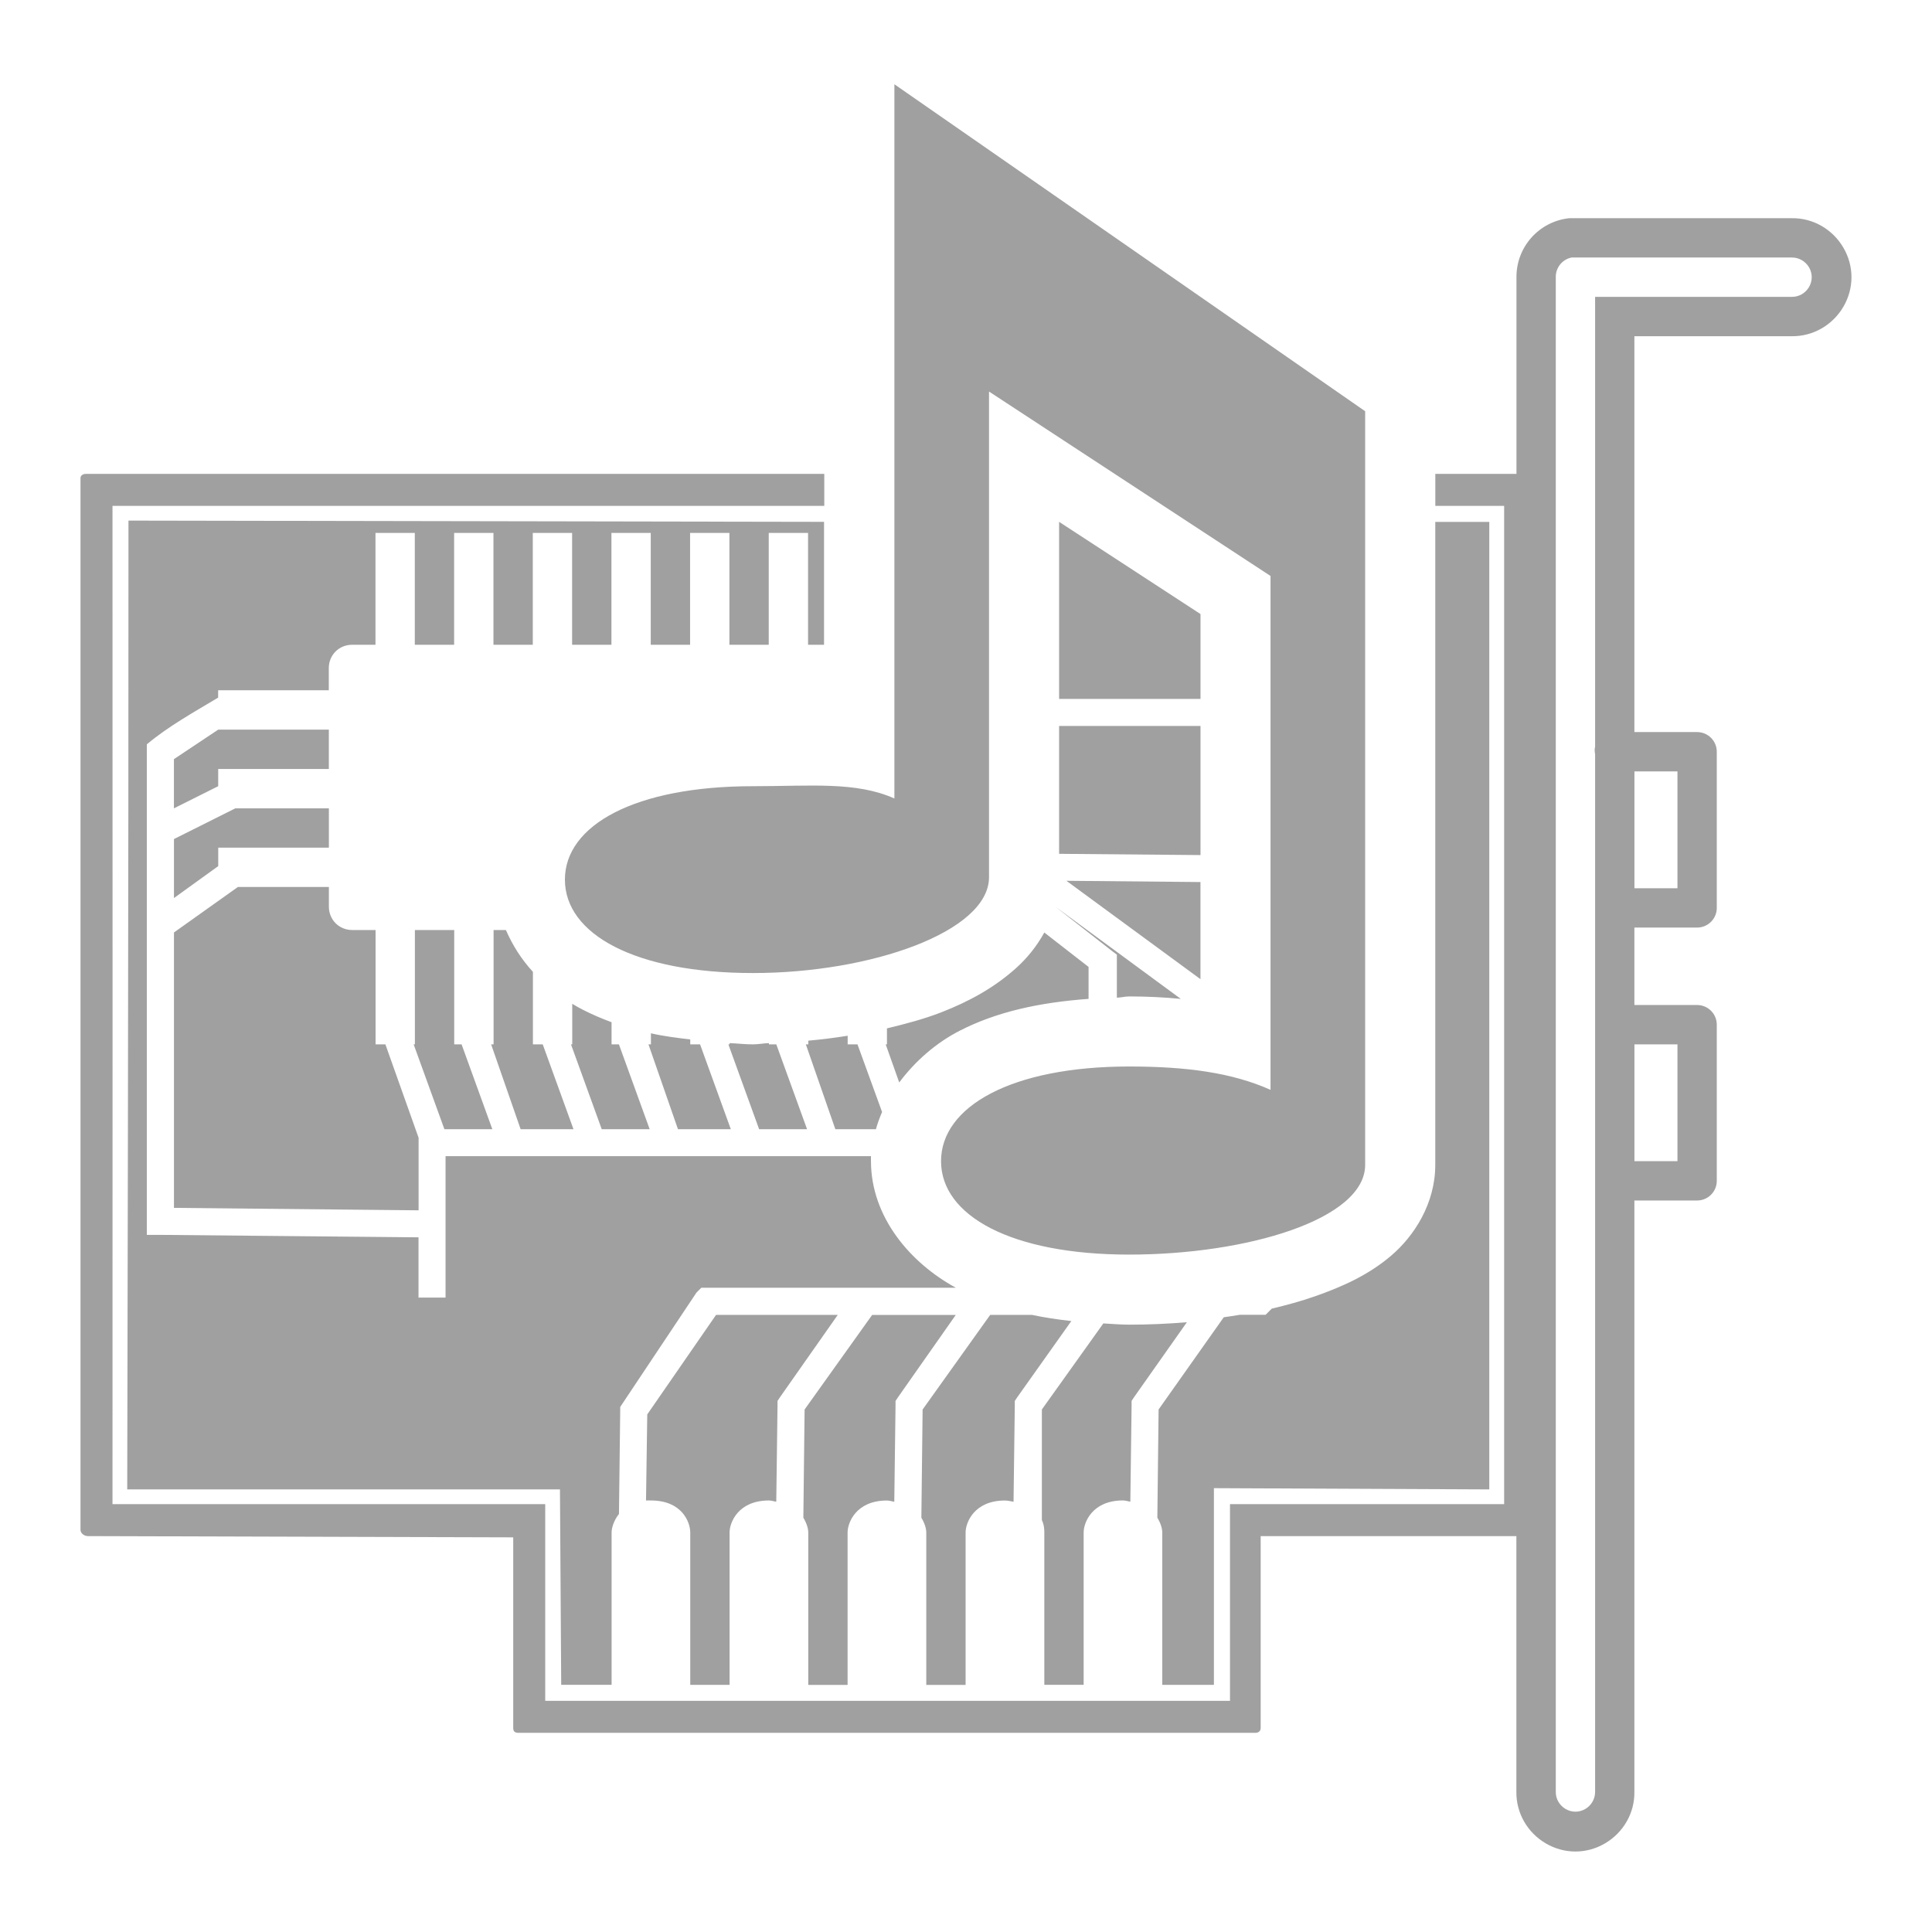 <svg xmlns="http://www.w3.org/2000/svg" xmlns:xlink="http://www.w3.org/1999/xlink" width="48" height="48">
  <defs id="acyl-settings">
    <linearGradient id="acyl-gradient" x1="0%" x2="0%" y1="0%" y2="100%">
      <stop offset="100%" style="stop-color:#A0A0A0;stop-opacity:1"/>
    </linearGradient>
    <g id="acyl-filter">
      <filter id="filter"/>
    </g>
    <g id="acyl-drawing">
      <path id="path-main" d="m 22.221,2.092 0,17.746 c -0.954,-0.426 -2.083,-0.305 -3.513,-0.305 -2.928,0 -4.673,0.966 -4.673,2.321 0,1.355 1.745,2.321 4.673,2.321 2.928,0 5.864,-1.027 5.864,-2.382 l 0,-12.065 6.994,4.582 0,12.767 c -0.954,-0.426 -2.083,-0.58 -3.513,-0.58 -2.928,-1e-6 -4.673,0.997 -4.673,2.352 1e-6,1.355 1.745,2.321 4.673,2.321 2.928,1e-6 5.864,-0.875 5.864,-2.23 l 0,-18.723 -11.698,-8.125 z m 16.768,3.329 c -0.75,0.079 -1.317,0.712 -1.313,1.466 l 0,4.887 -2.016,0 0,0.794 1.527,0 0.183,0 0,0.183 c 0,0 4.27e-4,6.11 0,12.217 2.32e-4,4.134 -1.9e-5,8.267 0,12.401 l -6.811,0 0,4.887 -17.013,0 0,-4.887 -10.751,0 c 0.002,-8.206 0.002,-16.412 0,-24.618 l 0,-0.183 0.183,0 17.501,0 0,-0.794 -18.357,0 c -0.077,0.004 -0.13,0.05 -0.122,0.122 l 0,26.115 c 10e-8,0.077 0.087,0.153 0.183,0.153 l 10.568,0.031 0,4.734 c 0,0.07 0.023,0.122 0.122,0.122 l 18.326,0 c 0.09,-0.004 0.122,-0.061 0.122,-0.122 l 0,-4.765 6.353,0 0,6.353 c -0.007,0.529 0.276,1.016 0.733,1.283 0.457,0.267 1.009,0.267 1.466,0 0.457,-0.267 0.741,-0.754 0.733,-1.283 l 0,-14.691 1.558,0 c 0.27,-2.7e-5 0.489,-0.219 0.489,-0.489 l 0,-3.879 c -2.7e-5,-0.27 -0.219,-0.489 -0.489,-0.489 l -1.558,0 0,-1.924 1.558,0 c 0.27,-2.8e-5 0.489,-0.219 0.489,-0.489 l 0,-3.879 c -2.7e-5,-0.27 -0.219,-0.489 -0.489,-0.489 l -1.558,0 0,-9.835 3.91,0 c 0.529,0.007 1.016,-0.276 1.283,-0.733 0.267,-0.457 0.267,-1.009 0,-1.466 -0.267,-0.457 -0.754,-0.741 -1.283,-0.733 -1.843,-1.28e-5 -3.686,0 -5.528,0 z m 0.061,0.977 5.467,0 c 0.176,-0.002 0.339,0.092 0.428,0.244 0.089,0.152 0.089,0.336 0,0.489 -0.089,0.152 -0.251,0.247 -0.428,0.244 l -4.887,0 0,11.179 c -0.017,0.061 -0.011,0.116 0,0.183 l 0,25.779 c 0.002,0.176 -0.092,0.339 -0.244,0.428 -0.152,0.089 -0.336,0.089 -0.489,0 -0.152,-0.089 -0.247,-0.251 -0.244,-0.428 l 0,-37.63 c -0.004,-0.238 0.163,-0.444 0.397,-0.489 z M 3.192,12.935 c 0.004,8.147 -0.03,23.829 -0.031,24.068 l 10.751,0 0.031,4.856 1.252,0 0,-3.787 c 0,-0.114 0.056,-0.298 0.183,-0.458 l 0.031,-2.566 0,-0.092 0.061,-0.092 1.833,-2.749 0.122,-0.122 0.183,0 6.139,0 c -1.129,-0.615 -2.107,-1.753 -2.108,-3.146 0,-0.042 -0.002,-0.081 0,-0.122 l -0.611,0 -2.627,0 -1.283,0 -2.627,0 -1.283,0 -0.489,0 -1.649,0 0,3.513 -0.672,0 0,-1.497 -6.414,-0.061 -0.336,0 0,-0.336 0,-11.851 c 0.531,-0.446 1.162,-0.795 1.772,-1.161 l 0,-0.183 2.749,0 0,-0.55 c 0,-0.326 0.254,-0.58 0.58,-0.58 l 0.58,0 0,-2.779 0.977,0 0,2.779 0.977,0 0,-2.779 0.977,0 0,2.779 0.977,0 0,-2.779 0.977,0 0,2.779 0.977,0 0,-2.779 0.977,0 0,2.779 0.977,0 0,-2.779 0.977,0 0,2.779 0.977,0 0,-2.779 0.977,0 0,2.779 0.397,0 0,-3.054 -17.288,-0.031 z m 23.121,0.031 0,4.398 3.513,0 0,-2.108 -3.513,-2.291 z m 9.346,0 0,15.974 c 0,0.969 -0.532,1.778 -1.1,2.26 -0.568,0.483 -1.212,0.769 -1.894,1.008 -0.341,0.12 -0.701,0.217 -1.069,0.305 l -0.061,0.061 -0.092,0.092 -0.153,0 -0.489,0 c -0.133,0.023 -0.262,0.041 -0.397,0.061 l -1.619,2.291 -0.031,2.688 c 0.083,0.138 0.122,0.271 0.122,0.367 l 0,3.787 1.283,0 0,-4.887 6.842,0.031 c 1.27e-4,-4.011 1.9e-5,-8.023 0,-12.034 4.19e-4,-6 2e-6,-11.795 0,-12.004 l -1.344,0 z m -9.346,5.07 0,3.177 3.513,0.031 0,-3.207 -3.513,0 z m -20.892,0.092 -1.1,0.733 0,1.222 1.1,-0.55 0,-0.428 2.749,0 0,-0.977 -2.749,0 z m 35.186,1.038 1.069,0 0,2.902 -1.069,0 0,-2.902 z m -34.758,0.916 -1.527,0.764 0,1.466 1.1,-0.794 0,-0.458 2.749,0 0,-0.977 -2.321,0 z m 20.647,1.802 3.329,2.443 0,-2.413 -3.329,-0.031 z m -20.586,0.153 -1.588,1.13 0,6.842 6.078,0.061 0,-1.68 0,-0.122 -0.825,-2.321 -0.244,0 0,-2.841 -0.58,0 c -0.326,0 -0.58,-0.254 -0.58,-0.58 l 0,-0.489 -2.26,0 z m 20.311,0.489 1.405,1.1 0.122,0.092 0,0.183 0,0.886 c 0.104,-0.002 0.199,-0.031 0.305,-0.031 0.442,0 0.869,0.021 1.283,0.061 l -3.115,-2.291 z m -15.913,0.58 0,2.841 -0.031,0 0.764,2.108 1.191,0 -0.764,-2.108 -0.183,0 0,-2.841 -0.977,0 z m 1.955,0 0,2.841 -0.061,0 0.733,2.108 1.313,0 -0.764,-2.108 -0.244,0 0,-1.802 C 12.956,23.835 12.737,23.492 12.569,23.106 l -0.305,0 z m 13.683,0.061 c -0.194,0.355 -0.441,0.651 -0.703,0.886 -0.553,0.496 -1.181,0.835 -1.863,1.1 -0.422,0.164 -0.876,0.284 -1.344,0.397 l 0,0.397 -0.031,0 0.336,0.947 c 0.401,-0.539 0.924,-0.989 1.497,-1.283 0.922,-0.474 1.988,-0.706 3.207,-0.794 l 0,-0.794 -1.1,-0.855 z m -11.729,1.772 0,1.008 -0.031,0 0.764,2.108 1.191,0 -0.764,-2.108 -0.183,0 0,-0.55 c -0.241,-0.09 -0.478,-0.19 -0.703,-0.305 -0.093,-0.048 -0.184,-0.097 -0.275,-0.153 z m 1.955,0.733 0,0.275 -0.061,0 0.733,2.108 1.313,0 -0.764,-2.108 -0.244,0 0,-0.122 c -0.337,-0.041 -0.666,-0.081 -0.977,-0.153 z m 4.887,0.061 c -0.325,0.052 -0.642,0.092 -0.977,0.122 l 0,0.092 -0.061,0 0.733,2.108 1.008,0 c 0.04,-0.146 0.094,-0.289 0.153,-0.428 l -0.611,-1.68 -0.244,0 0,-0.214 z m -2.932,0.183 0,0.031 -0.031,0 0.764,2.108 1.191,0 -0.764,-2.108 -0.183,0 0,-0.031 c -0.132,0.003 -0.265,0.031 -0.397,0.031 -0.202,0 -0.386,-0.023 -0.58,-0.031 z m 22.48,0.031 1.069,0 0,2.902 -1.069,0 0,-2.902 z m -22.816,6.72 -1.71,2.474 -0.031,2.138 c 0.039,-0.003 0.08,0 0.122,0 0.782,10e-7 0.977,0.55 0.977,0.794 l 0,3.787 0.977,0 0,-3.787 c 0,-0.244 0.211,-0.794 0.977,-0.794 0.066,0 0.126,0.023 0.183,0.031 l 0.031,-2.382 0,-0.122 0.061,-0.092 1.436,-2.046 -3.024,0 z m 3.879,0 -1.68,2.352 -0.031,2.688 c 0.083,0.138 0.122,0.271 0.122,0.367 l 0,3.787 0.977,0 0,-3.787 c 0,-0.244 0.211,-0.794 0.977,-0.794 0.066,0 0.126,0.023 0.183,0.031 l 0.031,-2.382 0,-0.122 0.061,-0.092 1.436,-2.046 -2.077,0 z m 2.932,0 -1.68,2.352 -0.031,2.688 c 0.083,0.138 0.122,0.271 0.122,0.367 l 0,3.787 0.977,0 0,-3.787 c 0,-0.244 0.211,-0.794 0.977,-0.794 0.076,0 0.148,0.021 0.214,0.031 l 0.031,-2.382 0,-0.122 0.061,-0.092 1.344,-1.894 c -0.337,-0.037 -0.666,-0.086 -0.977,-0.153 l -1.038,0 z m 4.887,0.183 c -0.473,0.04 -0.953,0.061 -1.436,0.061 -0.223,0 -0.428,-0.021 -0.641,-0.031 l -1.527,2.138 0,2.749 c 0.055,0.115 0.061,0.226 0.061,0.305 l 0,3.787 0.977,0 0,-3.787 c 0,-0.244 0.211,-0.794 0.977,-0.794 0.066,0 0.126,0.023 0.183,0.031 l 0.031,-2.382 0,-0.122 0.061,-0.092 1.313,-1.863 z"/>
    </g>
  </defs>
  <g id="acyl-visual">
    <use id="visible1" style="fill:url(#acyl-gradient);filter:url(#filter)" xlink:href="#acyl-drawing"/>
  </g>
</svg>
